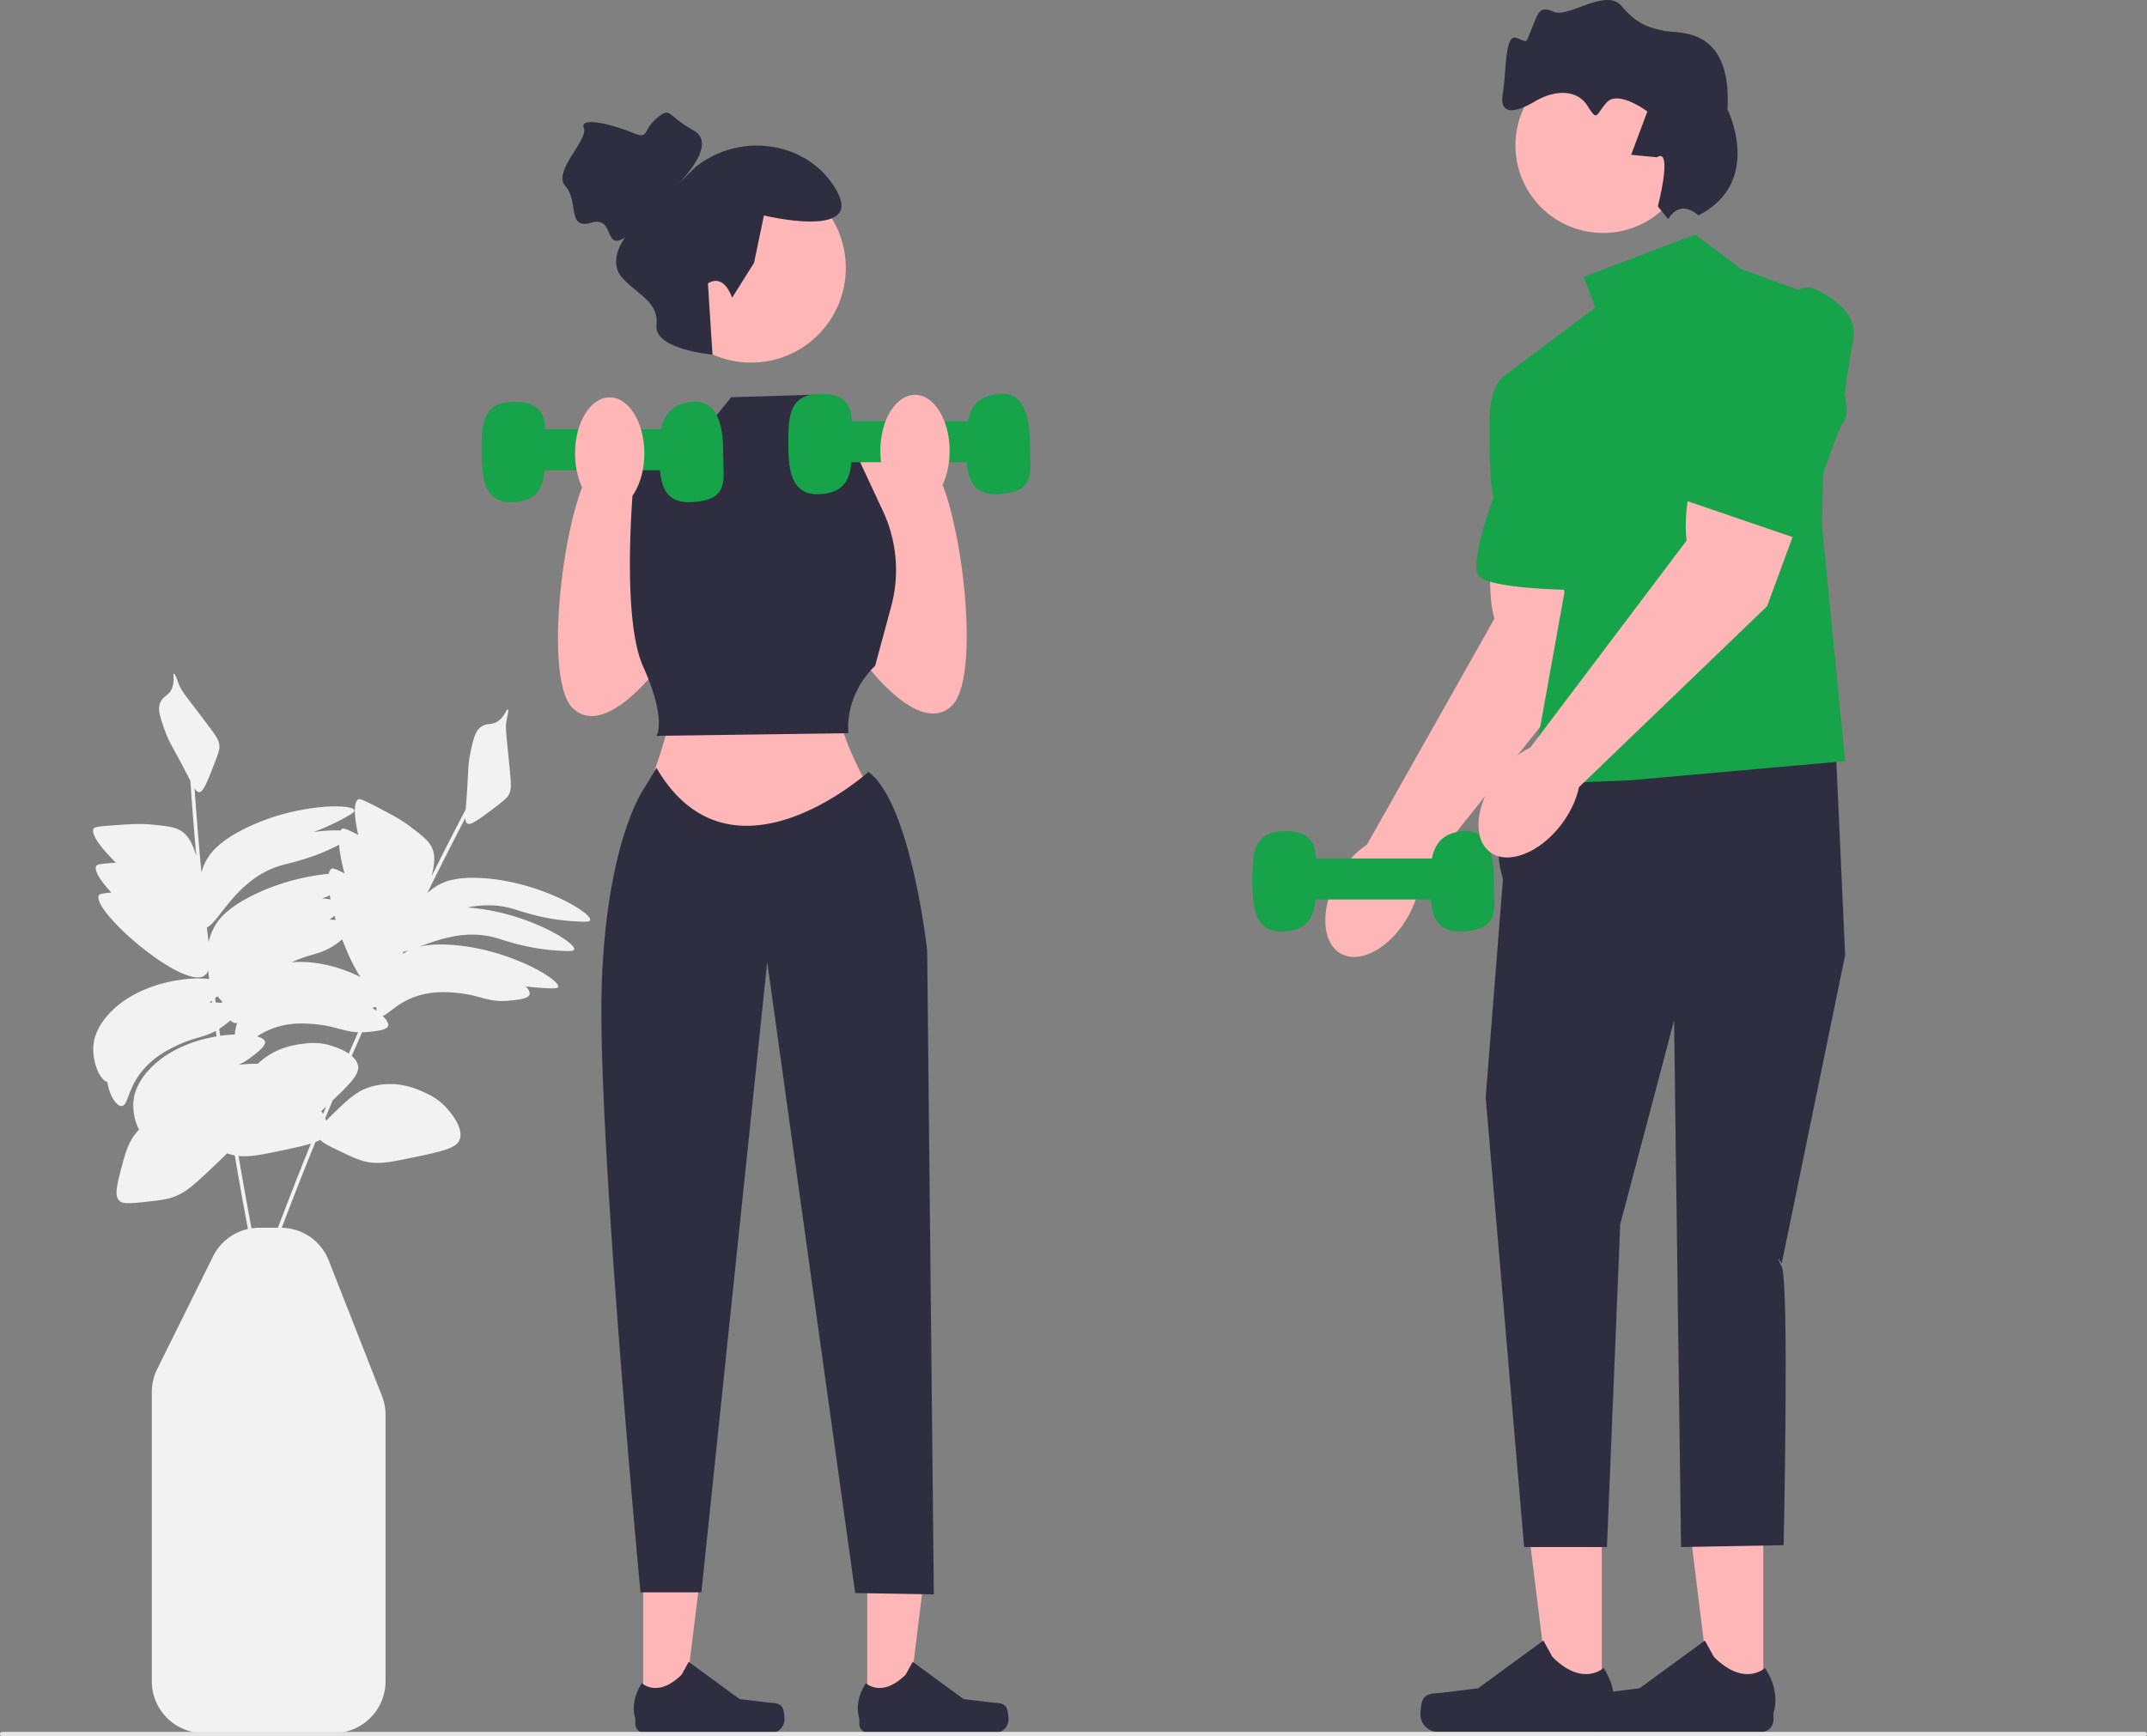 <svg xmlns="http://www.w3.org/2000/svg" width="805.04" height="651.247"><rect width="100%" height="100%" fill="#808080" stroke="none"/><path d="M181.203 329.372c-10.243-.689-15.014 1.305-18.095 3.336a25.072 25.072 0 00-2.887 2.24c4.656-9.446 9.425-18.85 14.285-28.189.031 1.254.254 1.849.805 2.146 1.26.68 4.2-1.497 10.028-5.88 4.43-3.332 4.997-4.176 5.326-4.755 1.158-2.035 1.06-3.712.346-11.021-1.281-13.12-1.611-14.352-.99-17.45.214-1.067.798-3.638.383-3.785-.426-.152-1.088 2.545-3.445 4.305-2.297 1.714-3.913.83-6 1.933-2.699 1.427-3.442 4.728-4.559 10.04-.989 4.706-.737 6.37-1.326 15.234-.167 2.511-.326 4.465-.434 6.003a1447.91 1447.91 0 00-12.814 25.114l.156-.637c1.298-5.32.865-7.774.214-9.498-1.057-2.794-3.156-4.466-7.312-7.698-4.072-3.166-7.517-4.989-11.656-7.154-5.426-2.838-8.14-4.258-8.875-3.843-1.848 1.042-1.573 6.5-.03 13.33-3.514-1.813-5.38-2.662-5.97-2.33-.254.143-.467.373-.643.675-2.627-.13-6.11.02-10.093.543a78.308 78.308 0 0010.481-4.681c3.3-1.773 4.945-2.674 4.787-3.42-.565-2.666-23.09-2.612-42.398 7.523-9.09 4.771-12.114 8.967-13.677 12.31a25.078 25.078 0 00-1.289 3.42 1443.064 1443.064 0 01-2.572-31.5c.683 1.053 1.184 1.444 1.81 1.41 1.43-.08 2.796-3.474 5.47-10.259 2.033-5.157 2.074-6.173 2.052-6.838-.078-2.34-1.039-3.718-5.471-9.574-7.955-10.511-8.881-11.388-9.972-14.354-.376-1.02-1.223-3.517-1.654-3.426-.442.094.405 2.738-.683 5.47-1.061 2.664-2.902 2.755-4.103 4.788-1.554 2.627-.46 5.83 1.367 10.941 1.618 4.528 2.704 5.814 6.839 13.677 1.17 2.228 2.058 3.976 2.77 5.344.644 9.366 1.39 18.742 2.217 28.106l-.2-.625c-1.677-5.212-3.33-7.078-4.787-8.206-2.362-1.828-5.026-2.156-10.258-2.736-5.127-.568-9.016-.32-13.677 0-6.11.42-9.164.63-9.574 1.368-1.126 2.027 2.68 7.225 8.365 12.786-4.642.329-7.008.57-7.365 1.214-.934 1.682 1.533 5.55 5.644 9.994-2.858.246-4.365.504-4.644 1.006-3.136 5.646 31.911 35.891 39.663 30.09.589-.441 1.006-1.088 1.293-1.877.127 1.067.257 2.134.386 3.201-9.158-1.03-26.75 1.73-37.187 12.655-5.189 5.43-5.971 10.119-6.155 11.625-.815 6.68 2.435 13.789 5.132 14.311.796 4.973 3.291 9.086 5.339 9.05 2.567-.045 2.113-6.567 8.206-13.677 4.252-4.96 9.308-7.426 12.31-8.89 6.447-3.144 10.193-3.051 14.837-5.612.093.69.192 1.379.287 2.069-8.507 1.427-18.222 5.075-24.956 12.124-5.189 5.43-5.971 10.12-6.155 11.625-.502 4.115.543 8.388 2.047 11.195-4.092 4.298-5.223 8.786-7.473 17.726-1.437 5.711-1.123 7.738 0 8.89.929.953 2.397 1.293 8.206.684 6.302-.66 9.454-.99 12.31-2.052 4.517-1.678 7.632-4.56 13.676-10.257 2.486-2.343 4.588-4.333 6.301-6.069.892.304 1.728.536 2.573.703.098.019.195.033.293.051a1432.678 1432.678 0 004.939 27.622c-5.638 1.258-10.456 4.97-13.103 10.31L58.945 513.47a19.501 19.501 0 00-2.019 8.617v108.52c0 10.699 8.705 19.404 19.405 19.404h48.827c10.7 0 19.405-8.705 19.405-19.405V530.68c0-2.436-.451-4.82-1.342-7.089l-19.936-50.796c-2.883-7.345-9.772-12.126-17.627-12.299a1433.354 1433.354 0 0112.624-32.164c.67-.26 1.263-.53 1.778-.817.802.88 2.446 1.906 5.932 3.573 5.717 2.734 8.575 4.101 11.564 4.69 4.728.934 8.89.106 17.022-1.587 11.065-2.303 16.621-3.52 17.778-6.74 1.602-4.456-3.422-10.196-4.807-11.777-3.01-3.439-6.332-5.006-8.384-5.95-2.666-1.223-10.263-4.713-19.446-2.306-5.78 1.514-9.091 4.749-15.712 11.218a48.04 48.04 0 00-1.677 1.717 12.73 12.73 0 00-.37-.94 1447.41 1447.41 0 012.796-6.711c6.79-6.441 10.131-9.988 9.497-13.033-.298-1.429-1.198-2.63-2.357-3.63a1437.06 1437.06 0 013.885-8.858c.6-.014 1.22-.042 1.888-.105 3.498-.33 7.46-.703 7.882-2.384.223-.889-.546-2.188-2.059-3.651 2.186-.61 5.515-5.059 12.988-7.467 6.218-2.004 11.817-1.46 15.141-1.137 8.578.832 11.376 3.617 19.088 2.89 3.499-.33 7.46-.704 7.882-2.384.19-.754-.34-1.806-1.425-3 1.943.267 4.022.48 6.239.608 3.738.214 5.613.307 5.868-.41.913-2.569-18.312-14.305-40.07-15.769-5.282-.355-9.102.006-11.992.715 6.954-2.596 17.305-6.543 28.668-3.348 3.912 1.1 11.829 4.14 23.526 4.812 3.738.214 5.613.307 5.868-.41.913-2.567-18.296-14.295-40.042-15.766 5.047-1.02 10.709-1.306 16.648.364 3.912 1.1 11.829 4.14 23.526 4.812 3.738.214 5.613.307 5.868-.41.913-2.568-18.312-14.305-40.07-15.769zM80.691 374.338c.295-.232.583-.464.862-.695.499.733 1.026 1.297 1.553 1.653.057.294.117.585.184.87a32.6 32.6 0 00-2.381-.16c-.071-.556-.148-1.113-.218-1.668zm42.972-38.48c.085.487.177.983.278 1.49a25.887 25.887 0 00-3.158-.38 78.37 78.37 0 002.88-1.11zm2.214 9.2a33.293 33.293 0 00-2.28-.145 48.99 48.99 0 001.823-1.445c.147.526.3 1.056.457 1.59zm-16.462 15.845c7.363-3.458 11.176-2.721 17.213-7.258a116.12 116.12 0 001.696-1.292c2.004 5.341 4.401 10.436 6.87 14.129-6.915-3.492-16.417-6.33-25.78-5.579zm17.725-44.055c.222 2.915.937 6.62 2.002 10.6h-.182c-2.643-1.33-4.098-1.922-4.607-1.635-.53.299-.885.961-1.086 1.914-8.304.791-19.498 3.329-29.78 8.726-9.09 4.771-12.114 8.967-13.677 12.31a25.917 25.917 0 00-1.611 4.59c-.205-1.84-.416-3.677-.614-5.521 4.469-1.74 11.225-18.533 27.947-23.276 3.786-1.074 11.734-2.575 21.608-7.708zm-48.646 59.148c.124-.09.242-.167.367-.261l.577-.434.089.683c-.34 0-.682.004-1.033.012zm3.704 9.885a25.56 25.56 0 001.663-1.146 73.93 73.93 0 002.581-2c.633.637 1.28 1.01 1.89 1 .239-.005.445-.082.639-.193-.524 1.568-.833 3.104-.931 4.47-1.72.06-3.56.215-5.483.49-.12-.874-.241-1.747-.359-2.62zm22.004 74.599H97.25c-.995 0-1.976.08-2.938.225a1431.554 1431.554 0 01-4.86-27.158c4.089.453 8.168-.366 15.307-1.852 5.057-1.053 8.951-1.88 11.813-2.774a1433.402 1433.402 0 00-12.369 31.559zm16.278-43.75c.572-.532 1.177-1.102 1.808-1.696-.386.922-.761 1.848-1.145 2.771a21.481 21.481 0 00-.663-1.074zm3.515-24.583c-4.363-1.356-8.015-.954-10.257-.684-2.812.339-10.641 1.3-17.09 7.533-2.152-.056-4.59.063-7.186.39 1.382-.635 2.813-1.46 4.4-2.651 2.809-2.112 5.99-4.502 5.47-6.155-.24-.764-1.292-1.397-2.92-1.85 1.834-1.215 4.11-2.467 7.027-3.407 6.219-2.004 11.818-1.46 15.141-1.137 7.196.698 10.334 2.763 15.708 2.983a1439.5 1439.5 0 00-3.513 8.02c-2.495-1.703-5.579-2.669-6.78-3.042zm15.823-13.99l.141-.315c.372-.043.74-.09 1.098-.141.025.54.095 1.027.203 1.462a34.448 34.448 0 00-1.442-1.006zm11.29-20.449c-.033.022-.066.048-.1.07.08-.286.154-.56.227-.829.612-.084 1.313-.257 2.094-.496-.837.4-1.57.826-2.221 1.255z" fill="#f2f2f2"/><path fill="#ffb6b6" d="M241.173 640.858l15.252-.001 7.255-58.83-22.51.001.003 58.83z"/><path d="M293.428 640.512c.475.8.726 3.381.726 4.311a5.177 5.177 0 01-5.177 5.177h-47.234a3.532 3.532 0 01-3.532-3.531v-1.967s-2.336-5.91 2.475-13.195c0 0 5.979 5.704 14.913-3.23l2.634-4.773 19.071 13.948 10.571 1.3c2.313.285 4.363-.043 5.553 1.96z" fill="#2f2e41"/><path fill="#ffb6b6" d="M325.173 640.858l15.252-.001 7.255-58.83-22.51.001.003 58.83z"/><path d="M377.428 640.512c.475.8.726 3.381.726 4.311a5.177 5.177 0 01-5.177 5.177h-47.234a3.532 3.532 0 01-3.532-3.531v-1.967s-2.336-5.91 2.475-13.195c0 0 5.979 5.704 14.913-3.23l2.634-4.773 19.071 13.948 10.571 1.3c2.313.285 4.363-.043 5.553 1.96z" fill="#2f2e41"/><path d="M319.045 172.547s17.567-8 28.784 0 21.216 80 9.216 92c-12 12-32-15-32-15l-6-77zm-66.391.953s-17.567-8-28.784 0-21.216 80-9.216 92 32-15 32-15l6-77zm.5 88.5s-6 27-13 39l51 30 40-26s-19-31-16-40l-62-3zm347.473 375.86l-19.587-.002-9.318-75.55 28.909.002-.004 75.55z" fill="#ffb6b6"/><path d="M533.52 637.416c-.61 1.027-.932 4.342-.932 5.536a6.648 6.648 0 006.648 6.648h60.658a4.535 4.535 0 004.535-4.535v-2.525s3-7.59-3.177-16.946c0 0-7.678 7.326-19.152-4.148l-3.383-6.13-24.491 17.912-13.575 1.671c-2.97.366-5.603-.056-7.131 2.517z" fill="#2f2e41"/><path fill="#ffb6b6" d="M661.171 637.86l-19.586-.002-9.318-75.55 28.908.002-.004 75.55z"/><path d="M594.065 637.416c-.61 1.027-.932 4.342-.932 5.536a6.648 6.648 0 006.648 6.648h60.658a4.535 4.535 0 004.535-4.535v-2.525s3-7.59-3.177-16.946c0 0-7.679 7.326-19.152-4.148l-3.383-6.13-24.491 17.912-13.575 1.671c-2.97.366-5.604-.056-7.131 2.517z" fill="#2f2e41"/><g fill="#ffb6b6"><path d="M559.878 202.034s-2.837 18.26.448 30.042l-48.242 85.547 18.766 13.678 62.67-78.85 8.685-38.96-42.327-11.457z"/><ellipse cx="514.786" cy="336.309" rx="24.506" ry="15.136" transform="rotate(-60.58 514.786 336.309)"/></g><path d="M578.698 289.07s-23.065 16.277-15.136 40.573l-6.487 81.958 14.415 168.66h31.05l4.989-121.089 20.181-76.402 2.617 197.492 38.467-.721s2.163-98.746-.72-104.512c-2.884-5.766 0-1.14 0-1.14l23.785-115.642-3.604-79.268-109.557 10.091z" fill="#2f2e41"/><path fill="#16a34a" d="M635.639 87.975l-41.805 15.857 4.325 11.532-34.597 25.948 23.064 80.727-12.973 72.077 37.48-1.442 80.726-7.208-8.65-87.934 1.442-85.05-31.714-11.533-17.298-12.974z"/><path d="M574.373 139.15l-10.811 2.162s-5.046 3.604-5.046 16.578 0 21.623 1.442 28.83c0 0-8.65 23.065-5.766 28.832 2.883 5.766 38.921 5.766 38.921 5.766l-18.74-82.168z" fill="#16a34a"/><path d="M633.948 54.525c0 18.148-14.712 32.86-32.86 32.86-18.149 0-32.861-14.712-32.861-32.86 0-18.149 14.712-32.86 32.86-32.86s32.86 14.711 32.86 32.86z" fill="#ffb6b6"/><path d="M621.623 77.406s5.82-22.365-.382-18.421l-9.627-.915 6.078-16.26s-10.881-8.157-15.22-3.389c-4.338 4.769-3.299 7.458-7.242 1.255s-12.184-6.086-19.732-1.622c-7.547 4.463-13.445 5.198-12.01-3.084 1.434-8.283.63-22.356 5.11-20.76 4.481 1.596 3.253 2.497 5.669-3.287s2.721-8.992 8.314-6.518 19.649-9.142 25.457-2.114 10.881 8.157 15.954 9.287 25.457-2.114 23.752 29.455c0 0 13.605 27.197-10.902 39.762 0 0-6.65-6.563-11.294 1.414l-3.925-4.803zM306.154 148l-32 1-17 21-19 4s-6 56 3 76 5 26 5 26l72-1s-2-13.583 10-25.291l6.017-22.271a52.279 52.279 0 00-3.094-35.745L318.154 164l-11-4-1-12zm-60 140l-4.5 7.5s-14 19-16 73 14.5 228.736 14.5 228.736h22.834l24.686-236.41 32.98 236.674 29.5.5-2.5-241.5s-6-55-22-67c0 0-51.5 46.5-79.5-1.5z" fill="#2f2e41"/><g fill="#16a34a"><path d="M204.507 169.533c0 10.382-.625 18.106-11.962 18.798-10.648.649-11.962-8.416-11.962-18.798s.248-18.714 11.962-18.798c13.337-.095 11.962 8.416 11.962 18.798zm66.647 0c0 10.382 2.728 18.107-11.963 18.798-11.301.531-11.962-8.416-11.962-18.798s1.66-17.633 11.962-18.798c9.69-1.095 11.963 8.416 11.963 18.798z"/><path d="M194.254 160.989H260.9v15.38h-66.646z"/></g><g fill="#16a34a"><path d="M319.507 166.533c0 10.382-.625 18.106-11.962 18.798-10.648.649-11.962-8.416-11.962-18.798s.248-18.714 11.962-18.798c13.337-.095 11.962 8.416 11.962 18.798zm66.647 0c0 10.382 2.728 18.107-11.963 18.798-11.301.531-11.962-8.416-11.962-18.798s1.66-17.633 11.962-18.798c9.69-1.095 11.963 8.416 11.963 18.798z"/><path d="M309.254 157.989H375.9v15.38h-66.646z"/></g><g fill="#16a34a"><path d="M493.507 330.533c0 10.382-.625 18.106-11.962 18.798-10.648.649-11.962-8.416-11.962-18.798s.248-18.714 11.962-18.798c13.337-.095 11.962 8.416 11.962 18.798zm66.647 0c0 10.382 2.728 18.107-11.963 18.798-11.301.531-11.962-8.416-11.962-18.798s1.66-17.633 11.962-18.798c9.69-1.095 11.963 8.416 11.963 18.798z"/><path d="M483.254 321.989H549.9v15.38h-66.646z"/></g><ellipse cx="343.089" cy="169.118" rx="12.993" ry="21.036" fill="#ffb6b6"/><circle cx="281.654" cy="100.5" r="35.5" fill="#ffb6b6"/><path d="M274.526 111.655l8.214-13.071 3.699-17.777s37.417 9.126 27.378-9.126c-10.038-18.253-35.592-22.816-52.932-9.127l-7.473 7.301s16.6-15.514 6.56-20.99c-10.038-5.476-8.213-9.126-13.688-4.563-5.476 4.563-2.738 8.214-9.127 5.476-6.388-2.738-20.077-6.389-18.252-1.825s-11.943 16.427-6.884 21.902.496 16.428 9.622 13.69c9.126-2.738 4.563 10.951 12.776 5.475 0 0-6.741 8.592-1.265 14.98s13.912 8.874 13 18 21 11 21 11l-1.705-26.64s5.427-4.45 9.077 5.295z" fill="#2f2e41"/><g fill="#ffb6b6"><path d="M635.952 172.911s-5.234 17.722-3.54 29.836l-59.165 78.392 16.786 16.046 72.576-69.84 13.777-37.462-40.434-16.972z"/><ellipse cx="573.446" cy="300.018" rx="24.506" ry="15.136" transform="rotate(-52.957 573.446 300.018)"/></g><path d="M678.828 107.745s18.431 6.687 16.087 19.366c-2.345 12.678-3.235 21.037-3.235 21.037s1.997 6.925-.608 10.377-15.98 43.926-15.98 43.926l-48.108-16.442s28.202-78.047 51.844-78.264z" fill="#16a34a"/><path d="M805.04 650.407a.84.84 0 01-.84.84H.84a.84.84 0 110-1.68H804.2a.84.84 0 01.84.84z" fill="#e6e6e6"/><path d="M241.603 170.07c0 11.618-5.817 21.036-12.993 21.036-7.175 0-12.992-9.418-12.992-21.035 0-11.618 5.817-21.036 12.992-21.036s12.993 9.418 12.993 21.036z" fill="#ffb6b6"/></svg>